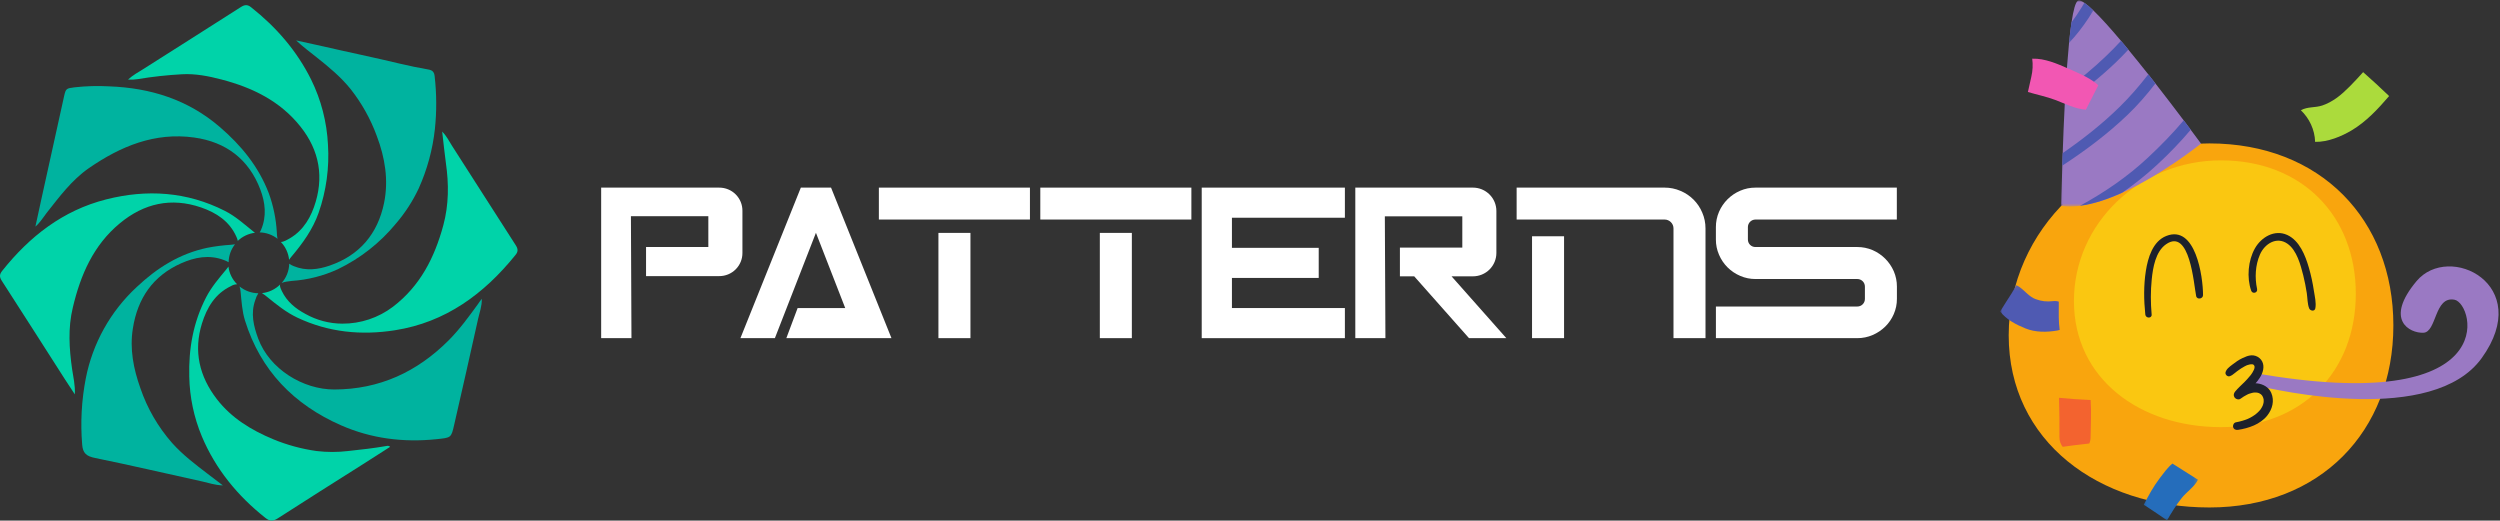 <svg width="485" height="101" viewBox="0 0 485 101" fill="none" xmlns="http://www.w3.org/2000/svg">
<rect x="0" y="0" width="485" height="101" fill="#333333" stroke="none"/>
<path d="M464.314 63.135C464.314 83.698 450.123 98.449 428.623 98.449C407.118 98.449 389.688 85.622 389.688 65.055C389.688 44.492 407.118 27.822 428.623 27.822C450.123 27.822 464.314 42.568 464.314 63.135Z" fill="#F9A50D"/>
<path d="M457.027 56.985C457.027 72.055 446.63 82.864 430.873 82.864C415.116 82.864 402.344 73.464 402.344 58.394C402.344 43.324 415.116 31.111 430.873 31.111C446.63 31.111 457.027 41.92 457.027 56.985Z" fill="#FAC711"/>
<path d="M468.807 54.541C462.49 62.086 467.492 64.653 470.123 64.555C472.759 64.462 472.229 57.379 476.18 58.149C480.053 58.905 485.934 80.931 437.264 72.35C437.293 72.645 437.313 72.939 437.313 73.234C437.313 73.72 437.269 74.191 437.195 74.652C441.996 75.831 472.008 82.56 481.447 69.474C491.711 55.229 475.125 46.997 468.807 54.541Z" fill="#9A79C3"/>
<path d="M417.42 61.015C417.214 58.752 417.209 56.474 417.435 54.216C417.665 51.919 418.176 48.807 420.213 47.388C424.837 44.168 425.593 55.159 426.054 57.432C426.211 58.197 427.389 58.001 427.389 57.25C427.389 53.637 425.936 43.55 420.277 45.769C417.631 46.804 416.693 50.02 416.296 52.557C415.859 55.336 415.898 58.217 416.188 61.015C416.266 61.795 417.494 61.81 417.42 61.015Z" fill="#1D212B"/>
<path d="M437.875 56.062C437.404 53.883 437.532 51.434 438.43 49.382C439.333 47.3 441.655 45.823 443.746 47.266C445.592 48.537 446.318 51.419 446.839 53.451C447.123 54.575 447.334 55.714 447.516 56.858C447.663 57.805 447.624 58.914 447.973 59.813C448.174 60.328 449.053 60.48 449.175 59.813C449.376 58.742 449.067 57.535 448.905 56.475C448.675 54.933 448.351 53.407 447.914 51.905C447.231 49.558 446.102 46.672 443.722 45.582C441.262 44.458 438.676 46.024 437.458 48.179C436.128 50.52 435.843 53.844 436.727 56.381C436.977 57.108 438.042 56.818 437.875 56.062Z" fill="#1D212B"/>
<path d="M434.159 83.395C436.22 83.085 438.498 82.32 439.843 80.626C440.84 79.365 441.281 77.745 440.624 76.218C440.147 75.109 439.038 74.505 437.884 74.372C436.412 74.21 434.915 74.981 433.781 75.84C434.134 76.297 434.488 76.758 434.841 77.215C435.42 76.493 436.142 75.884 436.785 75.222C437.551 74.436 438.351 73.567 438.797 72.551C439.254 71.516 439.279 70.269 438.346 69.474C437.899 69.096 437.33 68.894 436.741 68.934C436.147 68.973 435.612 69.208 435.077 69.454C434.335 69.793 433.668 70.274 433.03 70.769C432.544 71.147 431.778 71.673 431.758 72.355C431.822 72.203 431.881 72.051 431.945 71.898C431.94 71.908 431.93 71.913 431.925 71.918C431.336 72.507 432.244 73.415 432.833 72.831C432.843 72.826 432.848 72.816 432.853 72.811C432.706 72.875 432.554 72.934 432.401 72.998C432.549 72.998 432.622 72.969 432.755 72.91C432.804 72.89 432.922 72.841 432.706 72.929C432.887 72.851 433.01 72.792 433.167 72.669C433.197 72.644 433.231 72.615 433.265 72.591C433.089 72.733 433.221 72.625 433.256 72.595C433.393 72.492 433.53 72.399 433.658 72.291C433.746 72.218 433.83 72.149 433.918 72.08C434.075 71.957 433.786 72.183 433.943 72.06C433.992 72.021 434.041 71.987 434.09 71.952C434.311 71.785 434.537 71.628 434.767 71.481C434.988 71.339 435.209 71.206 435.44 71.084C435.553 71.025 435.666 70.966 435.784 70.912C435.838 70.882 435.896 70.858 435.95 70.833C435.754 70.922 436.004 70.823 436.044 70.814C436.157 70.774 436.27 70.745 436.382 70.72C436.436 70.706 436.49 70.696 436.544 70.686C436.741 70.647 436.343 70.706 436.535 70.686C436.638 70.671 436.741 70.671 436.844 70.671C436.893 70.671 436.942 70.671 436.991 70.676C437.148 70.686 436.765 70.632 436.996 70.681C437.045 70.691 437.089 70.706 437.133 70.72C437.3 70.779 436.942 70.632 437.094 70.71C437.138 70.73 437.178 70.76 437.217 70.784C437.011 70.647 437.138 70.725 437.192 70.769C437.227 70.804 437.261 70.843 437.295 70.882C437.418 71.025 437.178 70.715 437.281 70.868C437.305 70.907 437.33 70.951 437.354 70.995C437.428 71.128 437.281 70.784 437.354 71.005C437.369 71.049 437.379 71.093 437.389 71.138C437.428 71.309 437.369 70.912 437.384 71.088C437.394 71.182 437.389 71.275 437.379 71.373C437.408 71.064 437.369 71.398 437.349 71.481C437.33 71.555 437.187 71.923 437.295 71.673C437.202 71.884 437.089 72.09 436.967 72.286C436.898 72.389 436.829 72.492 436.76 72.595C436.721 72.649 436.682 72.698 436.647 72.752C436.589 72.826 436.593 72.821 436.662 72.728C436.638 72.762 436.608 72.797 436.584 72.831C436.235 73.273 435.847 73.68 435.46 74.083C434.841 74.711 434.159 75.29 433.604 75.978C433.354 76.287 433.251 76.675 433.467 77.038C433.688 77.421 434.281 77.637 434.664 77.352C435.077 77.048 435.509 76.773 435.97 76.547C436.034 76.517 436.373 76.365 436.103 76.478C436.196 76.439 436.294 76.405 436.387 76.37C436.584 76.302 436.78 76.248 436.981 76.203C437.07 76.184 437.153 76.169 437.241 76.154C436.908 76.203 437.217 76.159 437.3 76.154C437.467 76.139 437.639 76.144 437.811 76.159C438.081 76.179 437.619 76.125 437.826 76.159C437.899 76.174 437.968 76.189 438.037 76.208C438.105 76.223 438.169 76.248 438.233 76.267C438.478 76.351 438.042 76.169 438.267 76.282C438.385 76.336 438.498 76.405 438.606 76.478C438.768 76.591 438.415 76.316 438.601 76.478C438.655 76.527 438.709 76.576 438.758 76.63C438.802 76.675 438.842 76.724 438.881 76.773C438.665 76.503 438.822 76.699 438.871 76.768C438.945 76.886 439.009 77.008 439.063 77.136C438.915 76.792 439.082 77.21 439.107 77.318C439.126 77.381 439.136 77.445 439.151 77.514C439.161 77.583 439.175 77.735 439.136 77.406C439.141 77.45 439.146 77.494 439.151 77.538C439.161 77.681 439.161 77.818 439.151 77.956C439.146 78.044 439.107 78.324 439.156 77.971C439.141 78.054 439.126 78.137 439.107 78.226C439.087 78.324 439.058 78.422 439.028 78.515C439.009 78.564 438.994 78.614 438.974 78.663C438.964 78.687 438.959 78.712 438.95 78.736C438.891 78.888 439.043 78.52 438.974 78.672C438.881 78.888 438.763 79.1 438.631 79.296C438.601 79.345 438.567 79.394 438.532 79.443C438.631 79.32 438.395 79.63 438.532 79.443C438.444 79.556 438.351 79.659 438.258 79.762C438.061 79.973 437.845 80.16 437.624 80.341C437.585 80.376 437.384 80.533 437.59 80.376C437.531 80.42 437.472 80.464 437.408 80.503C437.271 80.606 437.124 80.7 436.976 80.788C436.677 80.975 436.363 81.137 436.039 81.279C436.225 81.195 435.955 81.308 435.921 81.323C435.838 81.358 435.749 81.387 435.666 81.421C435.46 81.495 435.258 81.559 435.047 81.623C434.625 81.75 434.193 81.848 433.756 81.932C433.354 82.01 433.128 82.491 433.231 82.864C433.349 83.296 433.751 83.454 434.159 83.395Z" fill="#1D212B"/>
<mask id="mask0_13486_37360" style="mask-type:luminance" maskUnits="userSpaceOnUse" x="399" y="0" width="29" height="41">
<path d="M399.07 0H427.973V40.055H399.07V0Z" fill="white"/>
</mask>
<g mask="url(#mask0_13486_37360)">
<path d="M426.994 27.858C426.994 27.858 419.655 33.782 411.723 37.371C408.959 38.627 406.122 39.594 403.501 39.928C402.234 40.09 401.017 40.105 399.883 39.933C399.883 39.933 399.942 36.728 400.084 32.133C400.109 31.362 400.133 30.548 400.163 29.703C400.261 26.768 400.393 23.459 400.565 20.141C400.609 19.243 400.658 18.349 400.712 17.461C400.899 14.207 401.125 11.045 401.395 8.331C401.542 6.843 401.699 5.494 401.876 4.335C402.234 1.95 402.651 0.379 403.137 0.128C403.388 0.006 403.81 0.158 404.374 0.551C404.86 0.884 405.449 1.385 406.117 2.028C407.594 3.447 409.465 5.533 411.472 7.918C411.943 8.468 412.42 9.043 412.896 9.627C414.172 11.173 415.483 12.803 416.764 14.422C417.23 15.017 417.696 15.605 418.153 16.195C420.2 18.816 422.114 21.329 423.631 23.346C424.137 24.014 424.593 24.628 424.996 25.168C426.238 26.832 426.994 27.858 426.994 27.858Z" fill="#9A79C3"/>
</g>
<mask id="mask1_13486_37360" style="mask-type:luminance" maskUnits="userSpaceOnUse" x="400" y="0" width="7" height="9">
<path d="M400.328 0H406.611V8.639H400.328V0Z" fill="white"/>
</mask>
<g mask="url(#mask1_13486_37360)">
<path d="M406.113 2.026C405.808 2.537 405.489 3.042 405.161 3.538C404.022 5.251 402.775 6.866 401.391 8.334C401.538 6.842 401.695 5.492 401.872 4.333C402.564 3.416 403.212 2.458 403.811 1.481C404.002 1.172 404.189 0.863 404.37 0.549C404.856 0.883 405.445 1.383 406.113 2.026Z" fill="#4F5AB2"/>
</g>
<path d="M412.901 9.626C412.091 10.505 411.252 11.359 410.383 12.188C407.325 15.099 404.021 17.726 400.57 20.141C400.614 19.242 400.664 18.349 400.718 17.46C403.462 15.423 406.093 13.254 408.557 10.893C409.563 9.931 410.54 8.944 411.477 7.918C411.949 8.468 412.425 9.042 412.901 9.626Z" fill="#4F5AB2"/>
<path d="M418.155 16.194C416.481 18.354 414.699 20.425 412.726 22.305C408.823 26.031 404.553 29.222 400.086 32.132C400.11 31.362 400.135 30.547 400.164 29.703C404.072 26.998 407.807 24.072 411.184 20.759C413.207 18.781 415.043 16.65 416.766 14.422C417.232 15.016 417.693 15.605 418.155 16.194Z" fill="#4F5AB2"/>
<path d="M425.003 25.167C422.995 27.547 420.821 29.796 418.538 31.911C416.378 33.919 414.101 35.725 411.73 37.375C408.961 38.627 406.129 39.593 403.508 39.927C408.259 37.34 412.741 34.282 416.722 30.557C419.147 28.289 421.498 25.903 423.638 23.346C424.144 24.013 424.6 24.627 425.003 25.167Z" fill="#4F5AB2"/>
<path d="M458.447 13.995C456.862 15.757 454.977 17.794 453.387 18.943C452.375 19.674 451.399 20.175 450.52 20.465C449.047 20.946 447.766 20.646 446.367 21.383C448.002 22.953 449.057 25.133 449.136 27.523C451.595 27.573 454.255 26.458 456.209 25.295C459.061 23.596 461.344 21.128 463.489 18.634C461.849 17.048 460.161 15.512 458.447 13.995Z" fill="#ABDB3C"/>
<mask id="mask2_13486_37360" style="mask-type:luminance" maskUnits="userSpaceOnUse" x="388" y="55" width="13" height="11">
<path d="M388 55.135H400.336V65.188H388V55.135Z" fill="white"/>
</mask>
<g mask="url(#mask2_13486_37360)">
<path d="M399.4 61.497C399.385 60.506 399.415 59.514 399.405 58.523C399.086 58.415 398.732 58.371 398.344 58.415C397.068 58.567 396.091 58.459 394.899 58.027C393.662 57.58 392.773 56.348 391.703 55.622C391.516 55.494 391.33 55.396 391.138 55.322C390.864 55.867 390.564 56.407 390.23 56.947C389.509 58.11 388.733 59.244 388.031 60.417C389.209 62.003 391.158 62.995 392.93 63.711C394.889 64.506 397.068 64.467 399.11 64.124C399.277 64.094 399.434 64.05 399.577 64.001C399.469 63.171 399.41 62.337 399.4 61.497Z" fill="#4F5AB2"/>
</g>
<path d="M404.66 21.28C405.46 19.704 406.28 18.138 407.065 16.553C406.972 16.445 406.864 16.337 406.741 16.244C405.102 14.938 403.153 14.148 401.253 13.308C399.128 12.371 396.673 11.305 394.307 11.384C394.288 11.384 394.268 11.389 394.249 11.389C394.406 12.537 394.352 13.73 394.072 14.913C393.841 15.89 393.625 16.867 393.414 17.849C393.424 17.849 393.429 17.849 393.434 17.854C395.196 18.379 396.958 18.732 398.696 19.38C400.669 20.116 402.525 21.118 404.66 21.28Z" fill="#F257B3"/>
<mask id="mask3_13486_37360" style="mask-type:luminance" maskUnits="userSpaceOnUse" x="415" y="89" width="12" height="12">
<path d="M415.406 89.064H426.716V100.943H415.406V89.064Z" fill="white"/>
</mask>
<g mask="url(#mask3_13486_37360)">
<path d="M416.271 98.16C417.645 99.063 419.029 99.986 420.399 100.943C420.404 100.938 420.404 100.938 420.409 100.933C421.282 99.446 422.181 97.954 423.261 96.604C424.203 95.43 425.739 94.434 426.402 93.069C424.758 92.014 423.113 90.963 421.454 89.928C420.497 90.713 419.702 91.837 418.99 92.77C417.773 94.365 416.796 96.147 415.883 97.934C416.015 98.002 416.143 98.076 416.271 98.16Z" fill="#256DBB"/>
</g>
<path d="M399.532 84.798C399.527 85.583 399.777 86.212 400.165 86.683C400.886 86.585 401.603 86.487 402.325 86.388C403.321 86.256 404.323 86.138 405.324 86.04C405.481 85.682 405.574 85.269 405.579 84.798C405.589 82.407 405.761 79.987 405.584 77.602C403.537 77.518 401.49 77.376 399.453 77.175C399.537 79.718 399.537 82.246 399.532 84.798Z" fill="#F3632F"/>
<g clip-path="url(#clip0_13486_37360)">
<path d="M68.057 17.329C70.206 20.064 71.907 23.12 73.099 26.384C74.689 30.579 75.414 34.947 74.508 39.381C73.287 45.323 69.799 49.511 63.967 51.522C61.7 52.302 59.356 52.605 57.009 51.638C56.687 51.525 56.385 51.362 56.114 51.154C56.08 52.54 55.555 53.87 54.633 54.908C54.937 54.768 55.26 54.675 55.593 54.634C55.916 54.572 56.242 54.527 56.571 54.501C59.683 54.297 62.731 53.524 65.561 52.219C69.892 50.128 73.717 47.126 76.772 43.421C78.562 41.346 80.061 39.038 81.228 36.561C82.879 32.899 83.939 29 84.372 25.009C84.728 21.609 84.711 18.18 84.321 14.784C84.237 13.965 83.886 13.625 83.14 13.492C81.231 13.156 79.326 12.77 77.453 12.322C72.552 11.138 67.611 10.138 62.7 8.997C60.954 8.593 59.2 8.228 57.451 7.842C58.737 9.062 60.117 10.066 61.435 11.127C63.812 13.008 66.148 14.943 68.057 17.329Z" fill="#00B39F"/>
<path d="M14.127 59.659C15.62 53.349 18.112 47.572 23.237 43.33C27.91 39.453 33.202 38.243 39.038 40.254C41.979 41.273 44.504 42.911 45.844 45.897C45.976 46.161 46.072 46.442 46.13 46.731C47.044 45.861 48.215 45.307 49.47 45.154C49.394 45.103 49.314 45.045 49.227 44.977C47.416 43.532 45.731 41.977 43.652 40.922C36.256 37.164 28.486 36.68 20.593 38.684C12.222 40.81 5.742 45.868 0.435 52.533C-0.159 53.276 -0.112 53.76 0.377 54.519C4.499 60.898 8.578 67.313 12.678 73.71C13.218 74.559 13.783 75.393 14.522 76.512C14.602 74.624 14.2 73.115 13.986 71.599C13.421 67.606 13.167 63.631 14.127 59.659Z" fill="#00D3A9"/>
<path d="M26.72 15.351C29.564 14.877 32.432 14.561 35.312 14.405C37.923 14.261 40.473 14.766 42.998 15.43C48.975 16.99 54.339 19.604 58.269 24.532C62.022 29.225 62.924 34.518 60.91 40.178C59.881 43.067 58.139 45.471 55.169 46.778C54.959 46.88 54.731 46.938 54.499 46.951C55.396 47.895 55.955 49.109 56.085 50.403C56.219 50.189 56.371 49.986 56.538 49.796C58.711 47.215 60.685 44.507 61.816 41.276C63.297 37.036 63.913 32.543 63.627 28.063C63.412 23.682 62.303 19.391 60.367 15.452C57.592 9.871 53.608 5.275 48.718 1.412C47.993 0.834 47.461 0.903 46.7 1.387C40.419 5.416 34.098 9.387 27.806 13.394C26.828 14.019 25.781 14.56 24.836 15.445C25.465 15.482 26.097 15.451 26.72 15.351Z" fill="#00D3A9"/>
<path d="M9.055 41.298C11.529 38.178 13.887 34.955 17.223 32.633C23.381 28.377 30.032 25.611 37.678 26.68C43.836 27.539 48.288 30.886 50.512 36.788C51.465 39.316 51.765 41.955 50.646 44.579C50.576 44.757 50.485 44.926 50.374 45.081C51.639 45.114 52.86 45.552 53.855 46.33C53.828 46.244 53.807 46.156 53.79 46.067C53.732 45.745 53.732 45.413 53.707 45.088C53.561 42.499 53.038 39.945 52.153 37.507C50.175 32.315 46.788 28.196 42.612 24.611C36.454 19.326 29.209 17.058 21.24 16.755C18.974 16.627 16.701 16.689 14.445 16.943C12.88 17.145 12.764 17.163 12.427 18.69C10.979 25.311 9.517 31.93 8.044 38.547C7.664 40.272 7.295 41.998 6.867 43.962C7.852 43.106 8.378 42.157 9.055 41.298Z" fill="#00B39F"/>
<path d="M100.036 47.547C95.903 41.135 91.813 34.691 87.684 28.272C87.137 27.42 86.699 26.467 85.782 25.524C86.047 27.763 86.235 29.712 86.507 31.662C87.083 35.705 87.079 39.709 86.007 43.688C84.323 49.933 81.519 55.486 76.227 59.518C73.403 61.657 69.95 62.807 66.403 62.789C63.9 62.777 61.442 62.128 59.26 60.905C57.319 59.865 55.663 58.515 54.685 56.482C54.377 55.843 54.247 55.453 54.345 55.193C53.396 56.136 52.152 56.727 50.82 56.868C51.166 57.087 51.496 57.328 51.809 57.591C53.657 59.089 55.5 60.587 57.674 61.616C63.726 64.483 70.12 65.093 76.629 64.067C86.445 62.526 93.885 57.035 99.985 49.486C100.568 48.8 100.503 48.269 100.036 47.547Z" fill="#00D3A9"/>
<path d="M87.027 66.038C80.938 72.132 73.65 75.537 64.874 75.562C58.752 75.58 52.268 71.573 50.091 65.688C49.193 63.255 48.595 60.785 49.522 58.218C49.654 57.749 49.856 57.303 50.12 56.893C48.788 56.875 47.501 56.408 46.469 55.568C46.583 55.896 46.651 56.237 46.672 56.583C46.864 58.464 46.965 60.374 47.53 62.19C50.544 71.876 57.024 78.504 66.181 82.519C72.031 85.086 78.258 85.869 84.655 85.205C87.513 84.909 87.531 84.959 88.099 82.465C89.671 75.569 91.251 68.677 92.772 61.774C93.029 60.612 93.497 59.464 93.471 57.966C93.109 58.449 92.917 58.688 92.747 58.962C90.957 61.428 89.164 63.897 87.027 66.038Z" fill="#00B39F"/>
<path d="M33.386 85.938C30.655 82.826 28.562 79.21 27.228 75.295C25.902 71.555 25.131 67.713 25.779 63.699C26.695 57.875 29.662 53.525 35.121 51.092C37.772 49.911 40.554 49.352 43.452 50.453C43.767 50.557 44.069 50.699 44.35 50.875C44.376 49.61 44.81 48.387 45.589 47.388C45.35 47.437 45.108 47.468 44.865 47.482C43.298 47.578 41.74 47.775 40.199 48.074C34.867 49.2 30.448 51.98 26.554 55.655C21.435 60.383 17.961 66.614 16.636 73.443C15.822 77.66 15.588 81.968 15.941 86.248C16.064 87.913 16.756 88.505 18.426 88.844C25.409 90.259 32.35 91.906 39.312 93.422C40.5 93.678 41.663 94.119 43.235 94.166L40.315 91.945C37.885 90.09 35.439 88.234 33.386 85.938Z" fill="#00B39F"/>
<path d="M75.026 86.516C72.541 86.945 70.041 87.238 67.535 87.498C65.496 87.743 63.434 87.743 61.395 87.498C58.494 87.089 55.657 86.316 52.952 85.195C48.742 83.429 44.925 81.119 42.085 77.454C38.665 73.032 37.513 68.104 39.187 62.728C40.14 59.685 41.722 56.97 44.801 55.508C45.161 55.285 45.573 55.16 45.997 55.147C45.069 54.222 44.477 53.015 44.316 51.717C44.182 51.913 44.037 52.103 43.881 52.284C42.462 53.998 41.009 55.688 39.977 57.699C37.488 62.522 36.579 67.649 36.717 73.043C36.791 77.024 37.615 80.957 39.147 84.635C41.82 90.996 46.08 96.188 51.463 100.451C52.307 101.123 52.912 101.173 53.857 100.581C59.291 97.065 64.782 93.628 70.251 90.159C72.063 89.014 73.874 87.855 75.685 86.686C75.601 86.6 75.495 86.54 75.379 86.51C75.263 86.48 75.141 86.482 75.026 86.516Z" fill="#00D3A9"/>
<path d="M233.133 40.998V42.24V48.081V55.204V65.602H260.908V59.76H238.994V55.204V53.919H255.83V48.081H238.994V42.24H260.908V36.398H233.133V40.998Z" fill="white"/>
<path d="M368.001 57.97C368.007 58.988 367.801 59.996 367.396 60.93C367.007 61.841 366.442 62.666 365.733 63.36C365.028 64.051 364.2 64.605 363.292 64.995C362.348 65.401 361.331 65.607 360.304 65.602H332.887V59.464H360.307C360.503 59.466 360.697 59.429 360.878 59.356C361.059 59.282 361.223 59.173 361.362 59.035C361.5 58.897 361.609 58.733 361.683 58.553C361.757 58.373 361.794 58.179 361.792 57.984V55.609C361.794 55.414 361.757 55.22 361.683 55.04C361.609 54.859 361.5 54.696 361.362 54.558C361.223 54.42 361.059 54.311 360.878 54.237C360.697 54.163 360.503 54.127 360.307 54.129H340.577C339.556 54.137 338.546 53.931 337.61 53.526C335.752 52.742 334.274 51.269 333.488 49.417C333.081 48.484 332.875 47.477 332.883 46.46V44.07C332.876 43.047 333.082 42.032 333.488 41.092C334.281 39.255 335.752 37.791 337.596 37.002C338.532 36.598 339.542 36.392 340.562 36.399H367.986V42.59H340.577C340.381 42.588 340.187 42.625 340.006 42.699C339.825 42.773 339.661 42.882 339.522 43.019C339.384 43.157 339.275 43.321 339.201 43.502C339.127 43.682 339.09 43.875 339.092 44.07V46.446C339.087 46.641 339.123 46.836 339.196 47.017C339.269 47.198 339.378 47.363 339.517 47.501C339.656 47.639 339.821 47.748 340.003 47.82C340.186 47.893 340.381 47.927 340.577 47.922H360.304C361.331 47.918 362.348 48.123 363.292 48.525C365.132 49.325 366.599 50.791 367.396 52.627C367.8 53.568 368.006 54.581 368.001 55.605V57.97Z" fill="white"/>
<path d="M268.66 41.969H283.689V48.041H271.583V53.608H274.358L284.986 65.602H292.23L281.602 53.608H285.75C286.957 53.608 288.114 53.131 288.967 52.28C289.82 51.43 290.299 50.277 290.299 49.074V40.933C290.299 39.73 289.82 38.577 288.967 37.727C288.114 36.876 286.957 36.398 285.75 36.398H262.93V65.602H268.772L268.66 41.969Z" fill="white"/>
<path d="M139.098 53.565H139.518C140.112 53.57 140.701 53.456 141.251 53.231C141.801 53.007 142.3 52.675 142.72 52.256C143.14 51.837 143.472 51.339 143.697 50.791C143.922 50.243 144.036 49.656 144.031 49.063V40.901C144.036 40.308 143.922 39.721 143.697 39.173C143.472 38.625 143.14 38.127 142.72 37.708C142.3 37.289 141.801 36.957 141.251 36.733C140.701 36.508 140.112 36.394 139.518 36.399H116.625V65.602H122.504L122.399 41.947H137.417V47.912H125.333V53.565" fill="white"/>
<path d="M155.362 36.398L143.641 65.602H150.327L158.293 45.16L163.972 59.76H154.739L152.551 65.602H172.945L161.223 36.398H155.362Z" fill="white"/>
<path d="M188.242 36.398H199.808V42.59H170.5V36.398H188.249" fill="white"/>
<path d="M188.267 45.182H182.055V65.601H188.267V45.182Z" fill="white"/>
<path d="M219.562 36.398H231.128V42.59H201.82V36.398H219.569" fill="white"/>
<path d="M219.579 45.182H213.367V65.601H219.579V45.182Z" fill="white"/>
<path d="M330.869 65.602H324.657V44.301C324.657 44.074 324.61 43.849 324.52 43.641C324.344 43.23 324.015 42.902 323.603 42.727C323.393 42.636 323.166 42.59 322.937 42.59H294.227V36.398H322.937C323.99 36.394 325.034 36.607 326.001 37.023C327.918 37.817 329.442 39.336 330.239 41.247C330.657 42.211 330.87 43.251 330.866 44.301L330.869 65.602ZM303.427 65.602H297.215V45.832H303.427V65.602Z" fill="white"/>
</g>
<defs>
<clipPath id="clip0_13486_37360">
<rect width="368" height="100" fill="white" transform="translate(0 1)"/>
</clipPath>
</defs>
</svg>
